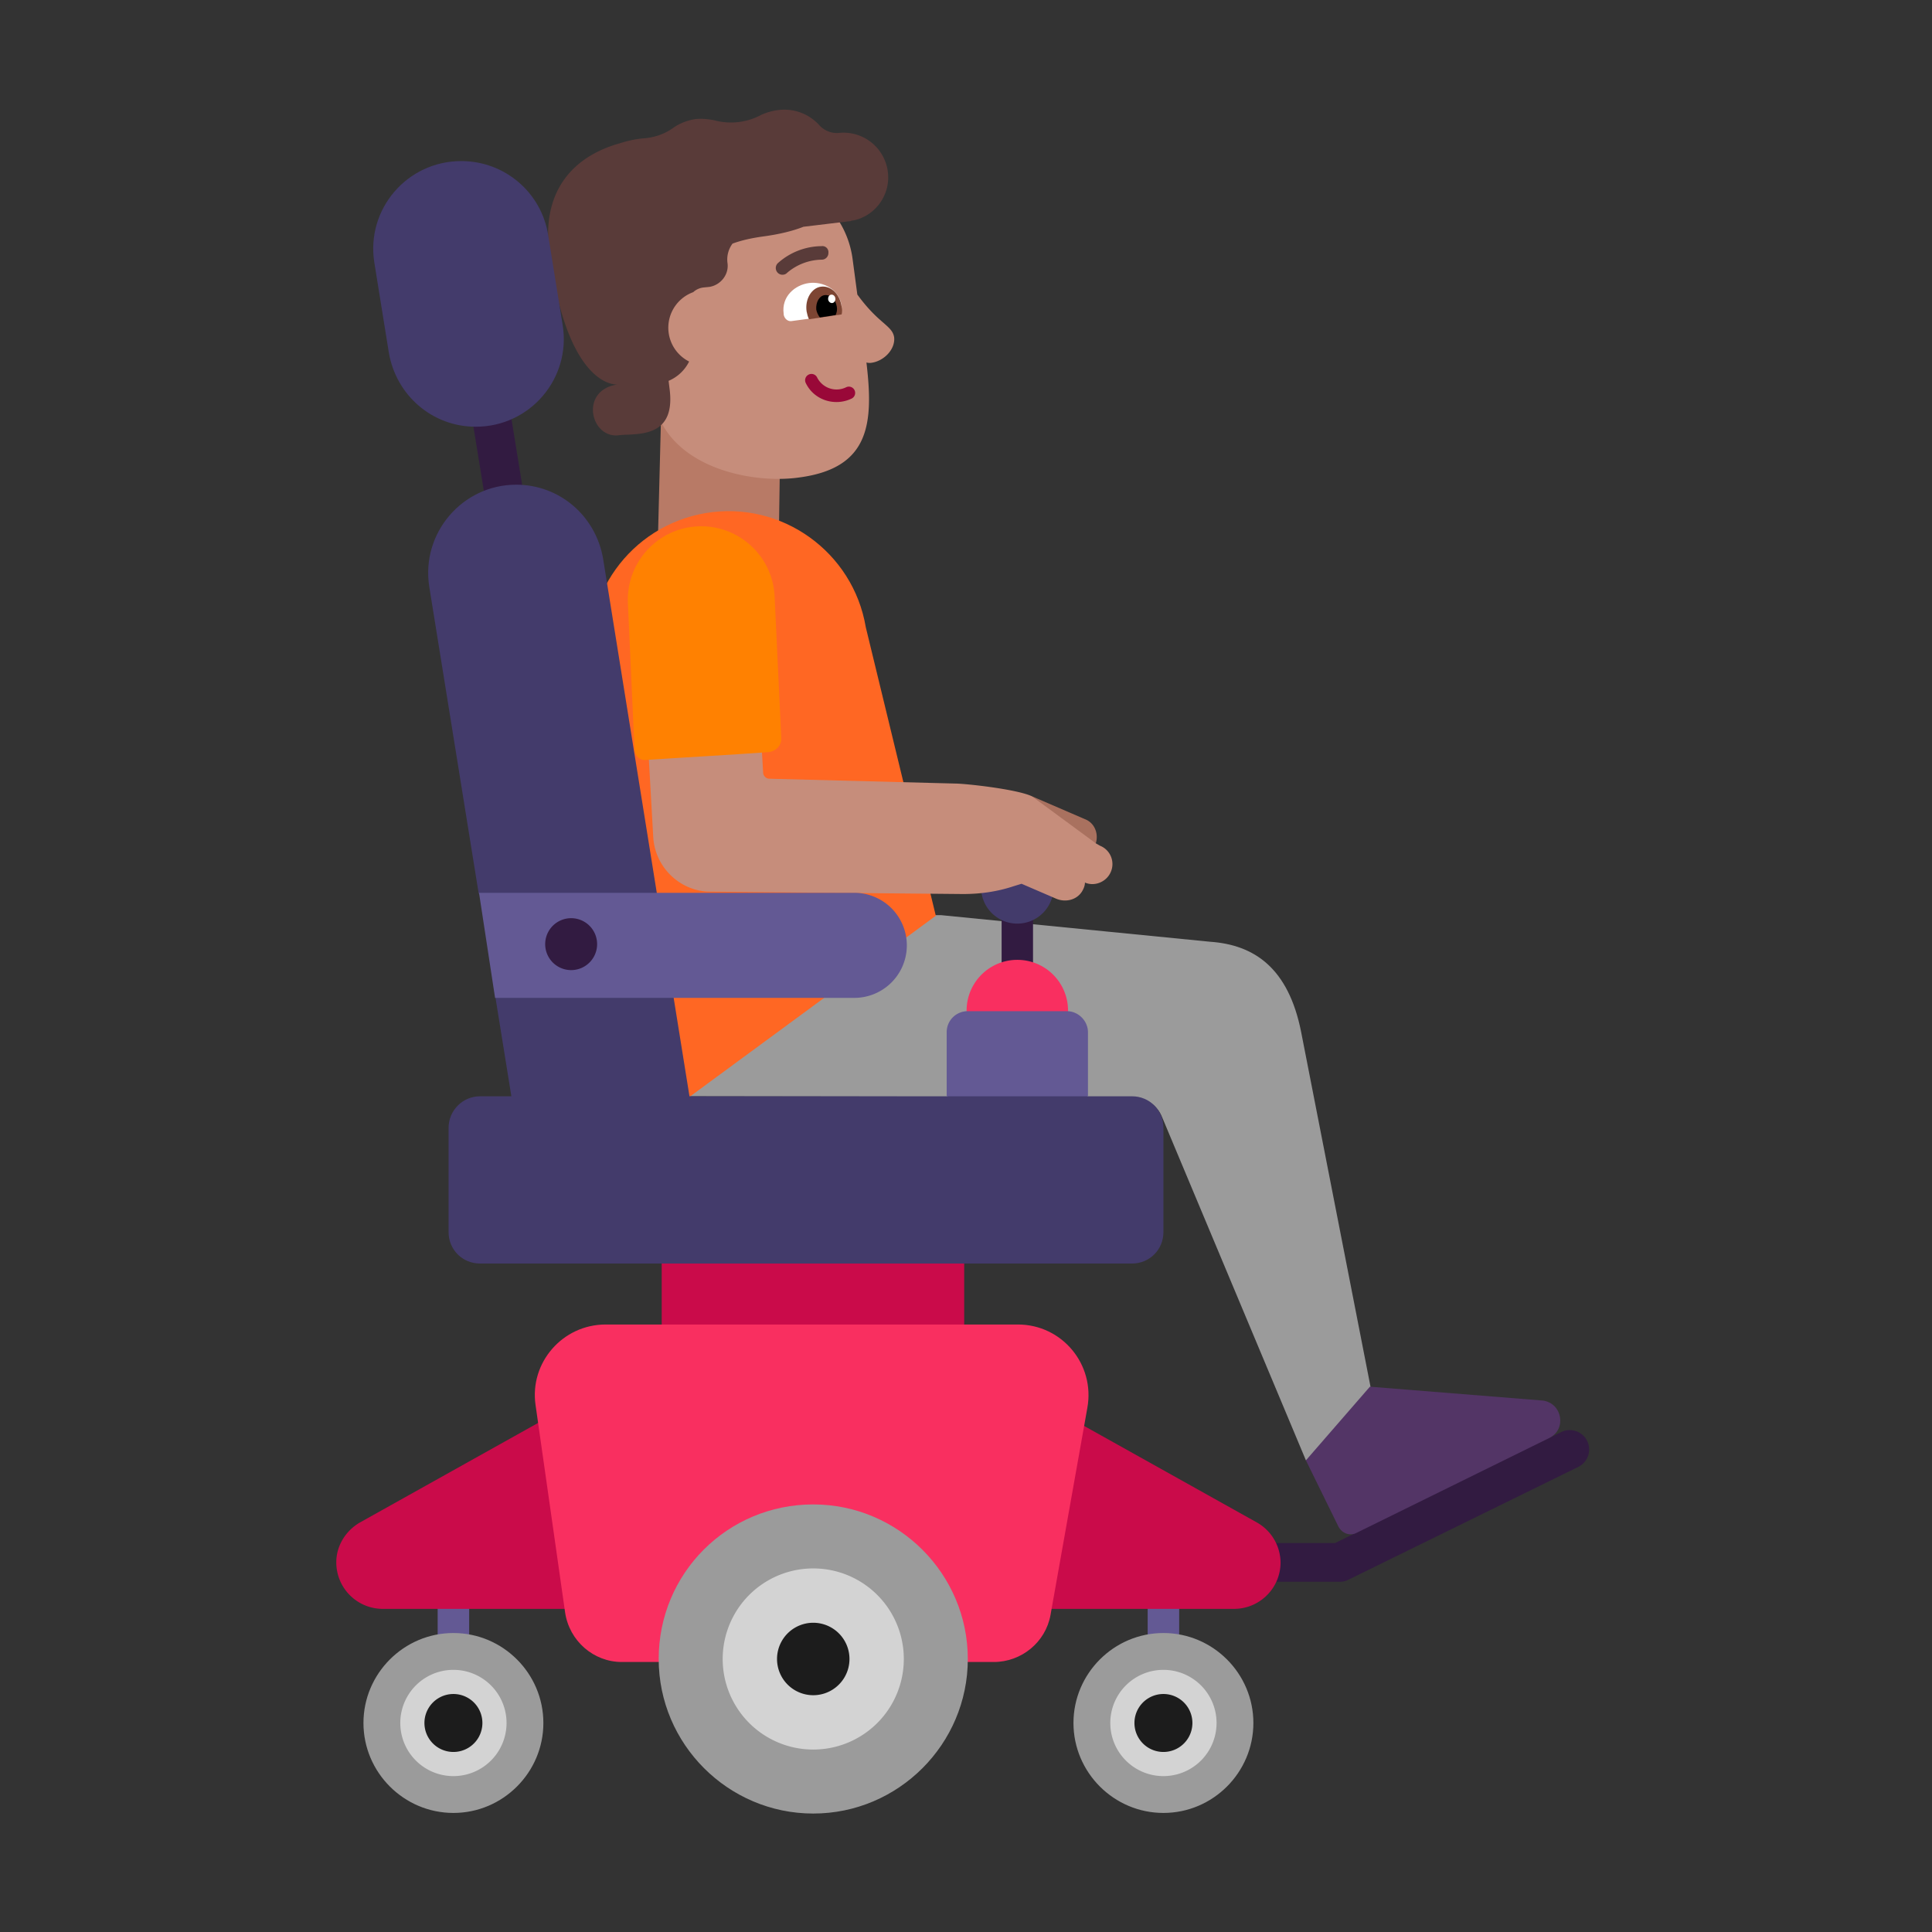 <svg xmlns="http://www.w3.org/2000/svg" width="3em" height="3em" viewBox="0 0 32 32"><rect x="0" y="0" width="32" height="32" fill="#333333" stroke="none"/><g fill="none"><path fill="#635994" d="M19.009 26.168a.261.261 0 0 1 .522 0v2.39a.261.261 0 1 1-.522 0zm-11.76 0a.261.261 0 0 1 .522 0v2.39a.261.261 0 1 1-.522 0z"/><path fill="#321B41" d="M7.573 5.41a.321.321 0 1 1 .634-.103l.65 4.01a.321.321 0 1 1-.634.102zm18.285 18.31a.321.321 0 1 1 .284.576l-3.81 1.87a.3.3 0 0 1-.142.033h-1.61a.321.321 0 0 1 0-.642h1.535l.341-.168l1.204-1.26l2.03-.327z"/><path fill="#CA0B4A" d="M10.96 20.918v1.02l2.477.518l2.533-.518v-1.02l-2.533-.64zm9.86 4.3l-3.49-1.95v3.38h3.11c.42 0 .77-.34.77-.77a.77.77 0 0 0-.39-.66m-14.86 0l3.49-1.95v3.38H6.34a.77.77 0 0 1-.77-.77c0-.27.15-.52.39-.66"/><path fill="#F92F60" d="M10.03 21.938h6.83c.73 0 1.28.66 1.15 1.38l-.61 3.43c-.08.45-.48.78-.94.78H10.3c-.47 0-.87-.35-.94-.82l-.49-3.44c-.1-.7.45-1.33 1.16-1.33"/><path fill="#9B9B9B" d="M13.47 24.918c1.41 0 2.56 1.15 2.56 2.56s-1.15 2.56-2.56 2.56s-2.56-1.15-2.56-2.56c0-1.42 1.14-2.56 2.56-2.56M9 28.538c0 .82-.67 1.49-1.49 1.49s-1.49-.67-1.49-1.49s.67-1.49 1.49-1.49s1.49.67 1.49 1.49m11.76 0c0-.82-.67-1.49-1.49-1.49s-1.49.67-1.49 1.49s.67 1.49 1.49 1.49s1.49-.67 1.49-1.49"/><path fill="#D3D3D3" d="M13.47 28.978a1.5 1.5 0 1 1 0-3a1.5 1.5 0 0 1 0 3m-5.96.44a.88.88 0 1 1 0-1.76a.88.88 0 0 1 0 1.76m10.88-.88a.88.88 0 1 0 1.76 0a.88.88 0 0 0-1.76 0"/><path fill="#1C1C1C" d="M13.47 28.078a.6.6 0 1 1 0-1.2a.6.6 0 0 1 0 1.2m-5.96.94a.48.48 0 1 1 0-.96a.48.48 0 0 1 0 .96m11.28-.48a.48.48 0 1 0 .96 0a.48.48 0 0 0-.96 0"/><path fill="#B87A66" d="m10.95 6.858l-.05 1.96l2 .06l.03-1.98z"/><path fill="#9B9B9B" d="m22.7 22.968l-1.15-5.88c-.21-1.05-.77-1.44-1.51-1.49l-4.45-.44h-4.64s-.78 3 .37 3l7.42.01c.22 0 .43.13.51.34l2.38 5.68l1.02-.24z"/><path fill="#FF6723" d="M11.69 8.498c1.25-.21 2.44.64 2.65 1.89l1.16 4.78l-4.08 3l-1.62-7.02c-.21-1.26.64-2.44 1.89-2.65"/><path fill="#321B41" d="M16.59 15.048h.52v1.1h-.52z"/><path fill="#433B6B" d="M16.85 15.298a.6.6 0 1 1 0-1.2a.6.6 0 0 1 0 1.2"/><path fill="#A9715F" d="M17.97 13.568c.16.06.23.24.18.4l-.7-.222l-.36-.558z"/><path fill="#C68D7B" d="m10.61 10.148l.21 3.72c.03.49.43.88.91.9l4.22.04c.29 0 .57-.04.84-.13l.13-.04l.58.25c.15.06.33.02.42-.12c.03-.05.05-.1.05-.15c.16.07.36-.01.43-.18a.327.327 0 0 0-.18-.43l-.07-.04l-1.06-.78c-.26-.12-1.11-.21-1.27-.21l-3.08-.08c-.05 0-.1-.05-.1-.1l-.16-2.76a.94.94 0 0 0-.99-.88c-.51.03-.91.47-.88.99"/><path fill="#FF8101" d="M10.69 12.588c-.09.01-.17-.07-.18-.16l-.11-2.44c-.03-.67.49-1.24 1.16-1.27s1.24.49 1.27 1.16l.11 2.34c.01.13-.09.23-.22.24c-.54.04-1.44.09-2.03.13"/><path fill="#533566" d="m21.63 24.188l.54 1.1c.06.11.19.16.3.1l3.19-1.57c.29-.14.22-.57-.1-.62l-2.87-.23z"/><path fill="#C68D7B" d="M13.24 7.908c-.69.1-1.84-.1-2.27-.88l-.45-1.07l-.49-1.12c-.12-.85.48-1.63 1.33-1.75l1.01-.14c.85-.12 1.63.48 1.75 1.33l.08.6c.183.252.33.38.434.47c.1.088.161.142.176.24c.02.2-.17.39-.37.42a.2.2 0 0 1-.089-.004c.118 1.001.063 1.747-1.11 1.904"/><path fill="#fff" d="M13.85 5.218c.06-.01.1-.07.09-.14v-.01c-.04-.28-.31-.41-.54-.38s-.46.22-.42.51v.01c.01.07.07.12.13.11z"/><path fill="#7D4533" d="M13.94 5.208c.01-.04.01-.09 0-.13c-.03-.21-.18-.35-.34-.33s-.27.21-.24.41c.01.05.02.09.04.13z"/><path fill="#000" d="M13.84 5.218c.02-.04.03-.09.02-.14c-.02-.12-.1-.2-.2-.19c-.09.01-.15.12-.14.24c.01.05.03.09.06.13z"/><path fill="#fff" d="M13.717 4.958c-.005-.039.017-.073.05-.078c.033-.004.064.023.069.061c.005.039-.017.073-.05.078c-.033.004-.064-.023-.07-.061"/><path fill="#990838" d="M13.395 6.204a.104.104 0 0 0-.049.14c.136.284.48.392.759.258a.104.104 0 1 0-.09-.188a.36.36 0 0 1-.48-.16a.104.104 0 0 0-.14-.05"/><path fill="#593B39" d="M12.96 4.55a.1.1 0 0 0 .078-.032a.9.9 0 0 1 .575-.217a.11.11 0 0 0 .108-.114a.1.1 0 0 0-.114-.11a1.1 1.1 0 0 0-.726.284a.112.112 0 0 0 .079.19"/><path fill="#593B39" d="M12.049 4.352a.44.44 0 0 1 .084-.317q.204-.076.497-.117c.277-.037.5-.092.678-.162l.781-.094c.02-.01.03-.01.04-.01c.36-.07.61-.41.58-.77a.74.74 0 0 0-.82-.68a.39.39 0 0 1-.32-.13a.78.78 0 0 0-.67-.25c-.1.01-.2.04-.29.08c-.24.13-.52.16-.78.09c-.1-.02-.2-.03-.31-.02c-.13.02-.26.07-.36.14c-.15.11-.33.17-.51.18a1.8 1.8 0 0 0-.385.082c-.72.201-1.308.741-1.164 1.824c.31 2.27 1.13 2.17 1.13 2.17c-.64.09-.45.91.03.84q.055-.006.123-.008c.318-.014.803-.036.707-.762l-.016-.13a.67.67 0 0 0 .34-.32a.627.627 0 0 1 .068-1.149a.3.3 0 0 1 .167-.077l.1-.01c.19-.03.33-.21.3-.4"/><path fill="#433B6B" d="m9.32 5.388l-.24-1.49c-.11-.71-.72-1.23-1.44-1.23c-.9 0-1.58.8-1.44 1.68l.24 1.49c.12.71.72 1.23 1.44 1.23c.9 0 1.58-.8 1.44-1.68m-.77 2.64c.72 0 1.32.52 1.44 1.23l1.43 8.9h4.268l1.097-.79l1.23.79h.735c.29 0 .52.23.52.52v1.73c0 .29-.23.52-.52.52H7.95c-.29 0-.52-.23-.52-.52v-1.73c0-.28.23-.52.52-.52h.52l-.266-1.651l.431-.865l-.707-.846l-.818-5.078c-.14-.89.55-1.69 1.44-1.69"/><path fill="#F92F60" d="M16.85 17.578a.84.84 0 1 1 0-1.68a.84.84 0 0 1 0 1.68"/><path fill="#635994" d="M14.15 14.788H7.934l.266 1.74h5.95a.87.87 0 0 0 0-1.74m3.52 1.96h-1.64c-.19 0-.35.15-.35.35v1.06h2.34v-1.06c0-.19-.16-.35-.35-.35"/><path fill="#321B41" d="M9.46 16.068a.43.43 0 1 1 0-.86a.43.43 0 0 1 0 .86"/></g></svg>